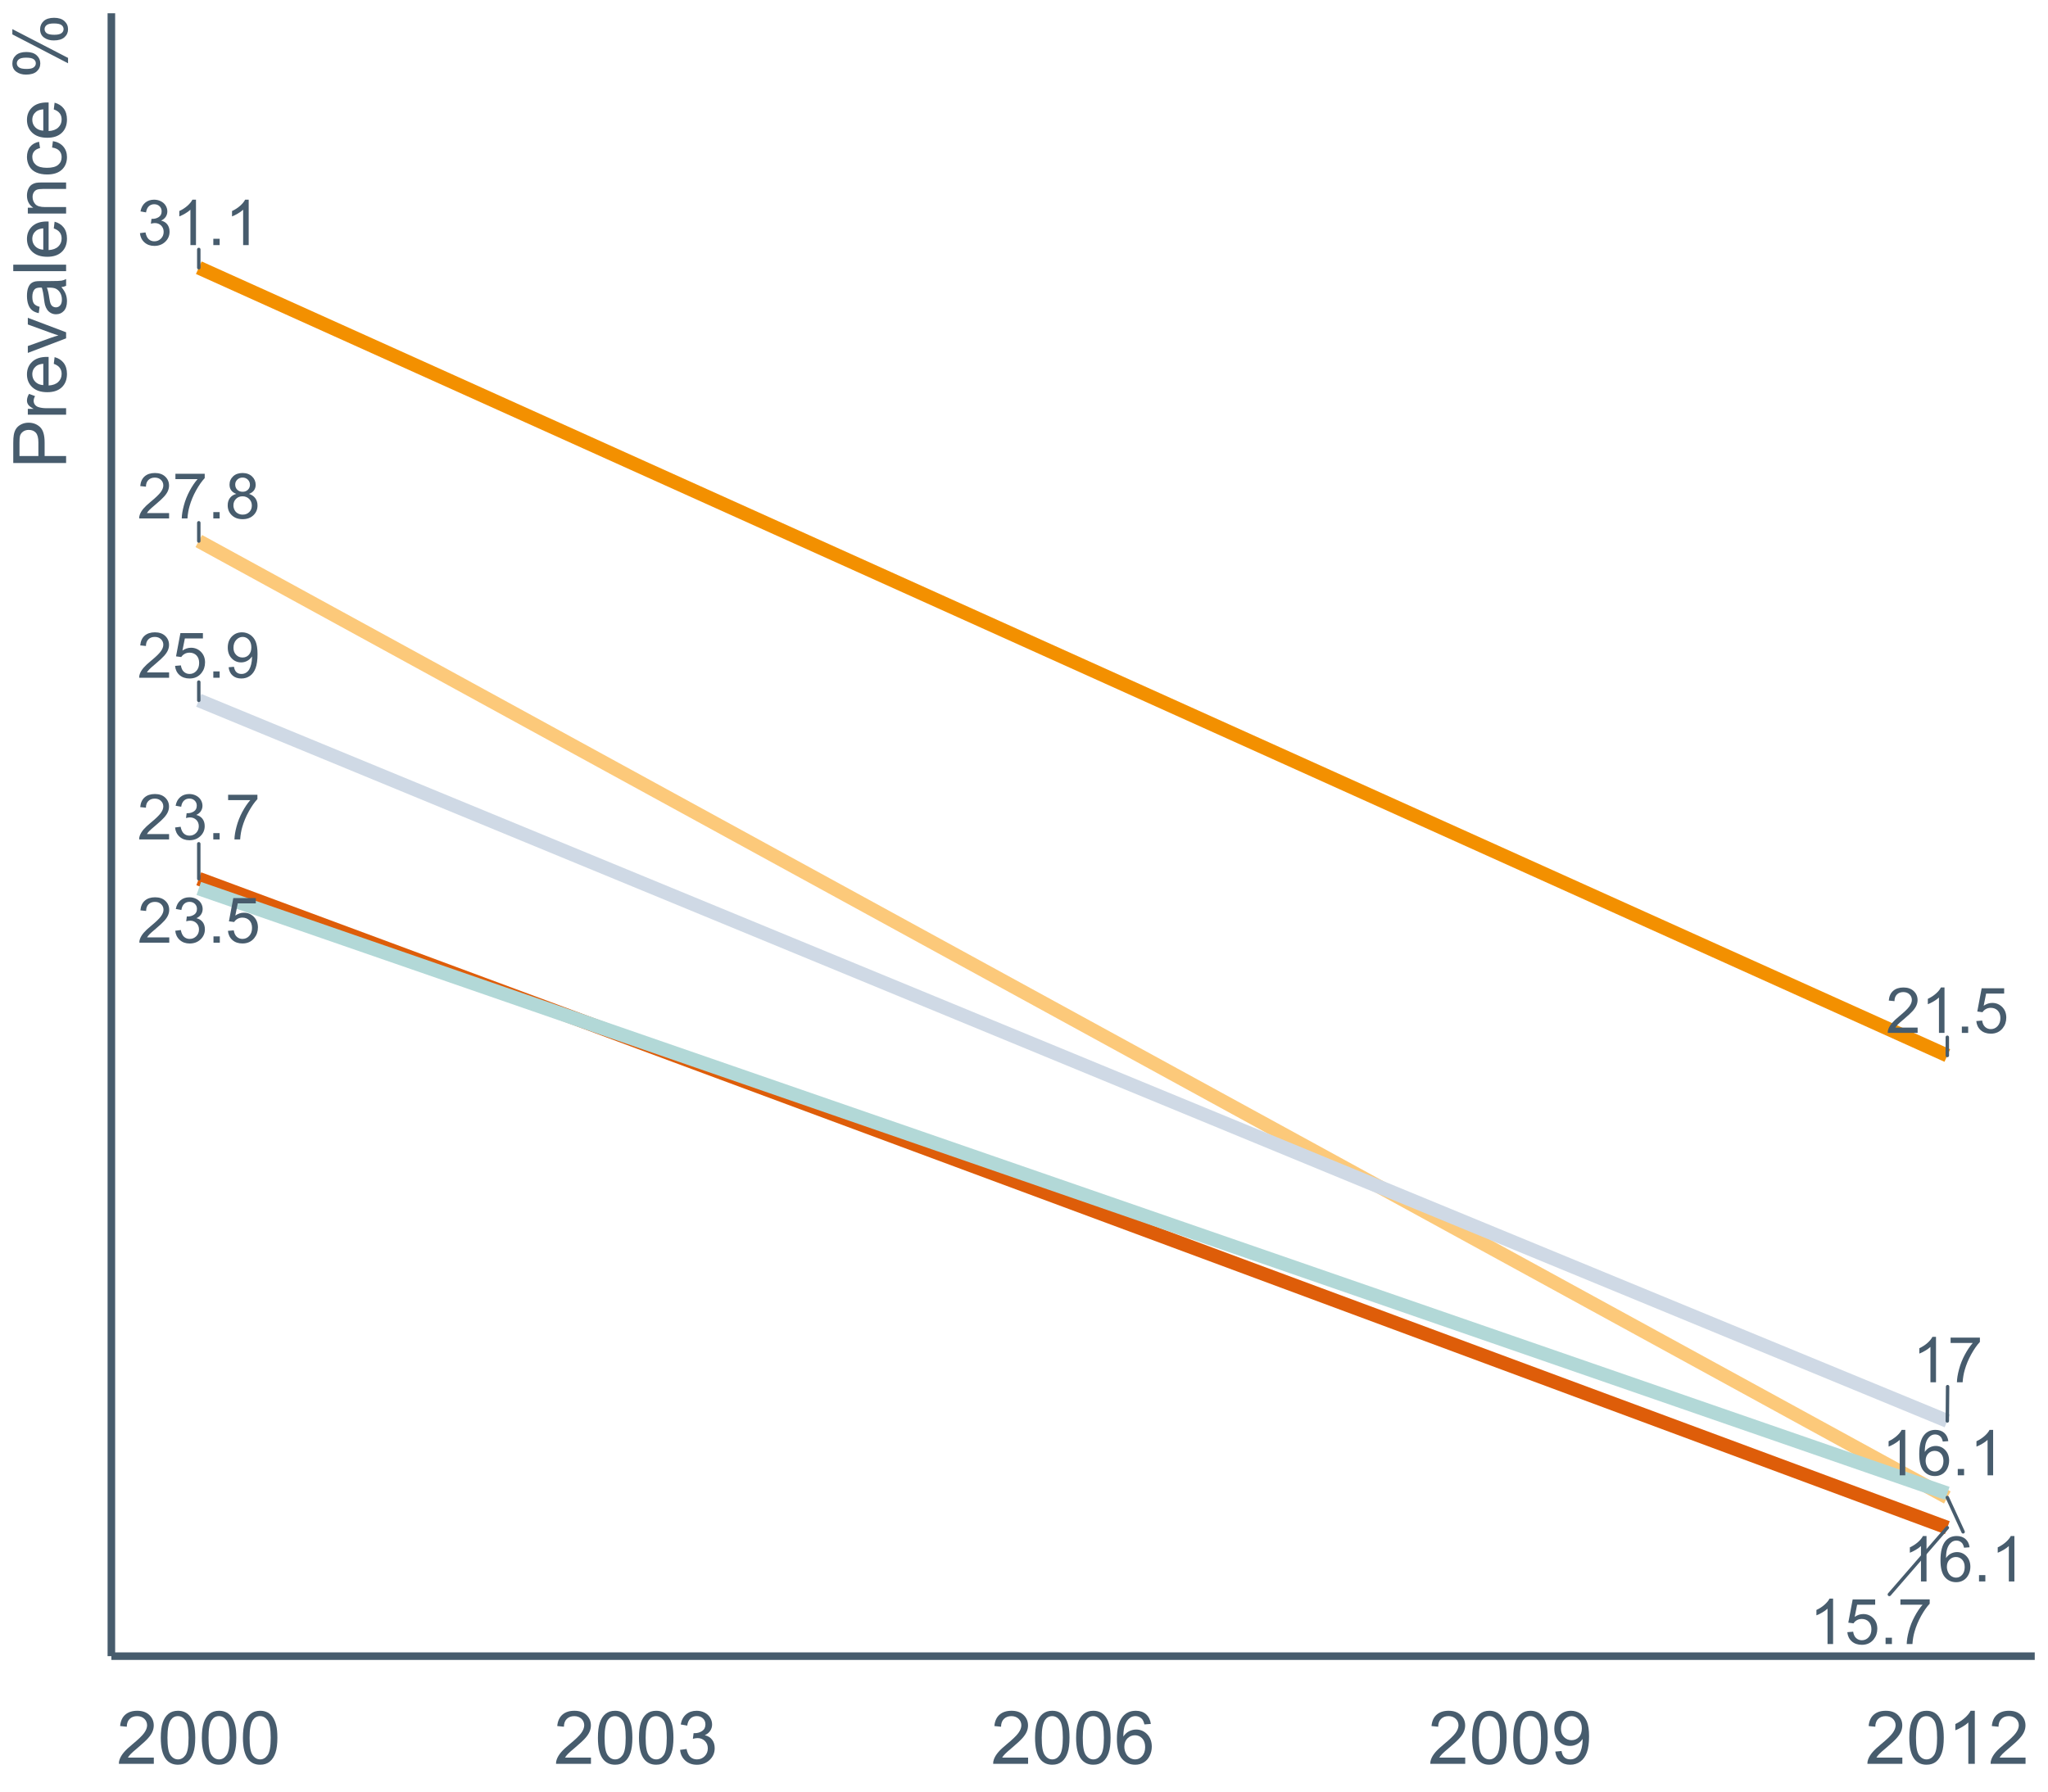 <?xml version="1.0" encoding="UTF-8"?>
<svg xmlns="http://www.w3.org/2000/svg" xmlns:xlink="http://www.w3.org/1999/xlink" width="822.857pt" height="720pt" viewBox="0 0 822.857 720" version="1.1">
<defs>
<g>
<symbol overflow="visible" id="glyph0-0">
<path style="stroke:none;" d="M 12.785 -2.145 L 12.785 0 L 0.77 0 C 0.746 -0.535 0.832 -1.051 1.027 -1.551 C 1.332 -2.367 1.824 -3.172 2.496 -3.969 C 3.168 -4.758 4.141 -5.676 5.418 -6.723 C 7.391 -8.34 8.727 -9.625 9.422 -10.57 C 10.117 -11.516 10.465 -12.41 10.465 -13.258 C 10.465 -14.137 10.148 -14.883 9.516 -15.492 C 8.883 -16.102 8.059 -16.406 7.043 -16.406 C 5.965 -16.406 5.102 -16.082 4.461 -15.438 C 3.812 -14.793 3.488 -13.902 3.484 -12.762 L 1.191 -12.996 C 1.344 -14.707 1.934 -16.008 2.961 -16.906 C 3.984 -17.801 5.363 -18.25 7.094 -18.254 C 8.836 -18.25 10.215 -17.766 11.234 -16.801 C 12.25 -15.832 12.762 -14.637 12.762 -13.207 C 12.762 -12.48 12.609 -11.766 12.312 -11.062 C 12.012 -10.359 11.52 -9.617 10.832 -8.84 C 10.141 -8.062 8.992 -6.996 7.391 -5.641 C 6.047 -4.516 5.188 -3.754 4.812 -3.355 C 4.43 -2.953 4.117 -2.551 3.867 -2.145 Z M 12.785 -2.145 "/>
</symbol>
<symbol overflow="visible" id="glyph0-1">
<path style="stroke:none;" d="M 1.055 -4.762 L 3.398 -4.961 C 3.57 -3.816 3.973 -2.957 4.605 -2.387 C 5.238 -1.809 6 -1.523 6.895 -1.523 C 7.969 -1.523 8.879 -1.926 9.621 -2.738 C 10.363 -3.547 10.734 -4.625 10.738 -5.965 C 10.734 -7.238 10.375 -8.242 9.664 -8.977 C 8.945 -9.711 8.012 -10.078 6.859 -10.082 C 6.137 -10.078 5.488 -9.914 4.91 -9.59 C 4.332 -9.262 3.875 -8.84 3.547 -8.32 L 1.449 -8.594 L 3.211 -17.93 L 12.25 -17.93 L 12.25 -15.797 L 4.996 -15.797 L 4.02 -10.914 C 5.109 -11.672 6.254 -12.051 7.453 -12.055 C 9.039 -12.051 10.375 -11.5 11.469 -10.402 C 12.555 -9.301 13.102 -7.891 13.105 -6.164 C 13.102 -4.516 12.621 -3.094 11.668 -1.898 C 10.5 -0.43 8.91 0.305 6.895 0.309 C 5.238 0.305 3.887 -0.156 2.844 -1.078 C 1.797 -2.004 1.203 -3.23 1.055 -4.762 Z M 1.055 -4.762 "/>
</symbol>
<symbol overflow="visible" id="glyph0-2">
<path style="stroke:none;" d="M 2.305 0 L 2.305 -2.543 L 4.848 -2.543 L 4.848 0 Z M 2.305 0 "/>
</symbol>
<symbol overflow="visible" id="glyph0-3">
<path style="stroke:none;" d="M 1.391 -4.203 L 3.535 -4.402 C 3.715 -3.391 4.062 -2.66 4.574 -2.207 C 5.086 -1.75 5.742 -1.523 6.547 -1.523 C 7.23 -1.523 7.832 -1.68 8.352 -1.996 C 8.863 -2.309 9.289 -2.727 9.621 -3.254 C 9.949 -3.777 10.227 -4.488 10.453 -5.383 C 10.676 -6.273 10.785 -7.184 10.789 -8.109 C 10.785 -8.207 10.781 -8.355 10.777 -8.555 C 10.324 -7.844 9.715 -7.266 8.945 -6.824 C 8.172 -6.383 7.336 -6.164 6.438 -6.164 C 4.93 -6.164 3.656 -6.707 2.617 -7.801 C 1.574 -8.887 1.055 -10.328 1.055 -12.117 C 1.055 -13.957 1.598 -15.438 2.684 -16.566 C 3.77 -17.688 5.129 -18.25 6.77 -18.254 C 7.949 -18.25 9.031 -17.934 10.012 -17.297 C 10.992 -16.66 11.738 -15.75 12.246 -14.574 C 12.754 -13.395 13.008 -11.691 13.008 -9.461 C 13.008 -7.137 12.754 -5.285 12.25 -3.91 C 11.746 -2.531 10.996 -1.484 10 -0.77 C 9.004 -0.051 7.836 0.305 6.496 0.309 C 5.07 0.305 3.91 -0.086 3.012 -0.875 C 2.109 -1.66 1.566 -2.77 1.391 -4.203 Z M 10.527 -12.227 C 10.523 -13.504 10.184 -14.52 9.504 -15.277 C 8.82 -16.027 8 -16.406 7.043 -16.406 C 6.051 -16.406 5.184 -16 4.449 -15.191 C 3.711 -14.379 3.344 -13.328 3.348 -12.039 C 3.344 -10.879 3.695 -9.938 4.395 -9.219 C 5.094 -8.492 5.953 -8.133 6.98 -8.133 C 8.012 -8.133 8.863 -8.492 9.527 -9.219 C 10.191 -9.938 10.523 -10.941 10.527 -12.227 Z M 10.527 -12.227 "/>
</symbol>
<symbol overflow="visible" id="glyph0-4">
<path style="stroke:none;" d="M 9.461 0 L 7.23 0 L 7.23 -14.223 C 6.691 -13.707 5.984 -13.195 5.113 -12.684 C 4.242 -12.172 3.461 -11.789 2.766 -11.531 L 2.766 -13.691 C 4.012 -14.273 5.102 -14.984 6.039 -15.82 C 6.973 -16.656 7.633 -17.465 8.023 -18.254 L 9.461 -18.254 Z M 9.461 0 "/>
</symbol>
<symbol overflow="visible" id="glyph0-5">
<path style="stroke:none;" d="M 1.203 -15.797 L 1.203 -17.945 L 12.973 -17.945 L 12.973 -16.207 C 11.812 -14.973 10.664 -13.336 9.527 -11.297 C 8.391 -9.254 7.512 -7.152 6.895 -4.996 C 6.445 -3.473 6.16 -1.809 6.039 0 L 3.746 0 C 3.766 -1.43 4.047 -3.156 4.586 -5.184 C 5.121 -7.207 5.891 -9.16 6.898 -11.043 C 7.898 -12.922 8.969 -14.508 10.105 -15.797 Z M 1.203 -15.797 "/>
</symbol>
<symbol overflow="visible" id="glyph0-6">
<path style="stroke:none;" d="M 1.066 -4.801 L 3.297 -5.098 C 3.551 -3.832 3.988 -2.918 4.605 -2.359 C 5.223 -1.801 5.973 -1.523 6.859 -1.523 C 7.906 -1.523 8.793 -1.887 9.516 -2.613 C 10.238 -3.34 10.598 -4.242 10.602 -5.32 C 10.598 -6.344 10.266 -7.188 9.598 -7.855 C 8.926 -8.52 8.074 -8.852 7.043 -8.855 C 6.621 -8.852 6.094 -8.77 5.469 -8.605 L 5.715 -10.566 C 5.863 -10.543 5.984 -10.535 6.078 -10.539 C 7.023 -10.535 7.879 -10.781 8.645 -11.281 C 9.402 -11.773 9.785 -12.539 9.785 -13.578 C 9.785 -14.391 9.508 -15.07 8.953 -15.609 C 8.398 -16.148 7.684 -16.418 6.809 -16.418 C 5.938 -16.418 5.211 -16.145 4.637 -15.598 C 4.055 -15.051 3.684 -14.23 3.523 -13.145 L 1.289 -13.543 C 1.562 -15.035 2.18 -16.195 3.148 -17.02 C 4.113 -17.84 5.316 -18.25 6.758 -18.254 C 7.746 -18.25 8.66 -18.039 9.496 -17.613 C 10.328 -17.188 10.969 -16.605 11.414 -15.871 C 11.855 -15.133 12.074 -14.352 12.078 -13.527 C 12.074 -12.742 11.863 -12.027 11.445 -11.383 C 11.02 -10.738 10.398 -10.227 9.574 -9.848 C 10.645 -9.594 11.477 -9.078 12.078 -8.301 C 12.672 -7.516 12.973 -6.539 12.973 -5.371 C 12.973 -3.781 12.391 -2.434 11.234 -1.332 C 10.074 -0.227 8.613 0.32 6.844 0.324 C 5.25 0.32 3.926 -0.152 2.871 -1.102 C 1.816 -2.055 1.215 -3.285 1.066 -4.801 Z M 1.066 -4.801 "/>
</symbol>
<symbol overflow="visible" id="glyph0-7">
<path style="stroke:none;" d="M 4.488 -9.859 C 3.562 -10.195 2.875 -10.68 2.43 -11.309 C 1.98 -11.934 1.758 -12.684 1.762 -13.566 C 1.758 -14.887 2.234 -16 3.188 -16.902 C 4.137 -17.801 5.398 -18.25 6.98 -18.254 C 8.566 -18.25 9.844 -17.789 10.812 -16.871 C 11.777 -15.945 12.262 -14.824 12.266 -13.504 C 12.262 -12.656 12.043 -11.922 11.602 -11.301 C 11.156 -10.676 10.484 -10.195 9.586 -9.859 C 10.699 -9.492 11.547 -8.906 12.133 -8.098 C 12.715 -7.285 13.008 -6.316 13.008 -5.195 C 13.008 -3.637 12.457 -2.332 11.359 -1.277 C 10.258 -0.223 8.812 0.305 7.02 0.309 C 5.223 0.305 3.773 -0.223 2.676 -1.281 C 1.574 -2.34 1.023 -3.664 1.027 -5.258 C 1.023 -6.438 1.324 -7.43 1.926 -8.227 C 2.523 -9.023 3.379 -9.566 4.488 -9.859 Z M 4.043 -13.641 C 4.043 -12.781 4.316 -12.078 4.871 -11.531 C 5.422 -10.984 6.145 -10.711 7.031 -10.715 C 7.891 -10.711 8.594 -10.98 9.145 -11.527 C 9.691 -12.066 9.965 -12.73 9.969 -13.516 C 9.965 -14.332 9.684 -15.02 9.117 -15.582 C 8.551 -16.137 7.848 -16.418 7.008 -16.418 C 6.156 -16.418 5.449 -16.145 4.887 -15.598 C 4.324 -15.051 4.043 -14.398 4.043 -13.641 Z M 3.324 -5.246 C 3.32 -4.605 3.473 -3.988 3.777 -3.395 C 4.078 -2.797 4.527 -2.336 5.121 -2.012 C 5.715 -1.684 6.355 -1.523 7.043 -1.523 C 8.109 -1.523 8.988 -1.863 9.684 -2.551 C 10.375 -3.234 10.723 -4.109 10.727 -5.172 C 10.723 -6.242 10.363 -7.129 9.652 -7.836 C 8.934 -8.535 8.039 -8.887 6.969 -8.891 C 5.914 -8.887 5.047 -8.539 4.359 -7.848 C 3.668 -7.152 3.32 -6.285 3.324 -5.246 Z M 3.324 -5.246 "/>
</symbol>
<symbol overflow="visible" id="glyph0-8">
<path style="stroke:none;" d="M 12.637 -13.727 L 10.418 -13.555 C 10.215 -14.426 9.934 -15.062 9.574 -15.465 C 8.969 -16.098 8.223 -16.418 7.34 -16.418 C 6.625 -16.418 6 -16.219 5.469 -15.824 C 4.762 -15.309 4.207 -14.559 3.805 -13.578 C 3.398 -12.59 3.191 -11.191 3.176 -9.375 C 3.711 -10.191 4.367 -10.797 5.145 -11.195 C 5.922 -11.59 6.734 -11.789 7.59 -11.793 C 9.074 -11.789 10.34 -11.242 11.387 -10.148 C 12.43 -9.055 12.953 -7.637 12.957 -5.902 C 12.953 -4.758 12.707 -3.699 12.219 -2.723 C 11.727 -1.742 11.051 -0.992 10.191 -0.473 C 9.328 0.047 8.355 0.305 7.266 0.309 C 5.406 0.305 3.887 -0.375 2.715 -1.742 C 1.535 -3.105 0.949 -5.363 0.953 -8.508 C 0.949 -12.02 1.598 -14.574 2.902 -16.172 C 4.031 -17.559 5.559 -18.25 7.477 -18.254 C 8.906 -18.25 10.078 -17.852 10.992 -17.051 C 11.906 -16.246 12.453 -15.137 12.637 -13.727 Z M 3.523 -5.891 C 3.52 -5.117 3.684 -4.383 4.012 -3.684 C 4.336 -2.977 4.793 -2.441 5.379 -2.074 C 5.965 -1.707 6.582 -1.523 7.23 -1.523 C 8.172 -1.523 8.98 -1.902 9.66 -2.664 C 10.336 -3.426 10.676 -4.461 10.676 -5.766 C 10.676 -7.023 10.34 -8.012 9.672 -8.734 C 9 -9.457 8.156 -9.82 7.145 -9.82 C 6.129 -9.82 5.273 -9.457 4.574 -8.734 C 3.871 -8.012 3.52 -7.062 3.523 -5.891 Z M 3.523 -5.891 "/>
</symbol>
<symbol overflow="visible" id="glyph1-0">
<path style="stroke:none;" d="M 14.934 -2.508 L 14.934 0 L 0.898 0 C 0.875 -0.625 0.977 -1.227 1.203 -1.812 C 1.555 -2.766 2.129 -3.707 2.918 -4.637 C 3.703 -5.559 4.84 -6.633 6.332 -7.852 C 8.637 -9.742 10.195 -11.238 11.008 -12.348 C 11.816 -13.449 12.223 -14.496 12.227 -15.484 C 12.223 -16.516 11.852 -17.387 11.117 -18.098 C 10.375 -18.805 9.414 -19.16 8.227 -19.164 C 6.969 -19.16 5.965 -18.785 5.215 -18.035 C 4.461 -17.281 4.078 -16.238 4.07 -14.906 L 1.391 -15.18 C 1.57 -17.176 2.262 -18.699 3.461 -19.75 C 4.656 -20.797 6.266 -21.32 8.285 -21.324 C 10.324 -21.32 11.938 -20.758 13.125 -19.629 C 14.312 -18.496 14.906 -17.094 14.906 -15.426 C 14.906 -14.574 14.73 -13.738 14.383 -12.922 C 14.035 -12.098 13.457 -11.234 12.652 -10.328 C 11.844 -9.418 10.504 -8.172 8.633 -6.59 C 7.062 -5.273 6.059 -4.383 5.617 -3.918 C 5.172 -3.445 4.805 -2.977 4.52 -2.508 Z M 14.934 -2.508 "/>
</symbol>
<symbol overflow="visible" id="glyph1-1">
<path style="stroke:none;" d="M 1.23 -10.473 C 1.23 -12.98 1.488 -15.004 2.004 -16.535 C 2.52 -18.066 3.285 -19.246 4.309 -20.078 C 5.324 -20.906 6.609 -21.32 8.156 -21.324 C 9.293 -21.32 10.289 -21.09 11.152 -20.633 C 12.008 -20.172 12.719 -19.512 13.281 -18.648 C 13.84 -17.785 14.281 -16.734 14.602 -15.492 C 14.918 -14.25 15.074 -12.574 15.078 -10.473 C 15.074 -7.977 14.82 -5.965 14.309 -4.438 C 13.797 -2.906 13.031 -1.727 12.016 -0.891 C 10.996 -0.055 9.711 0.363 8.156 0.363 C 6.109 0.363 4.5 -0.371 3.332 -1.84 C 1.93 -3.605 1.23 -6.48 1.23 -10.473 Z M 3.91 -10.473 C 3.906 -6.98 4.316 -4.66 5.133 -3.512 C 5.949 -2.355 6.957 -1.781 8.156 -1.781 C 9.352 -1.781 10.355 -2.359 11.176 -3.52 C 11.988 -4.676 12.398 -6.992 12.398 -10.473 C 12.398 -13.965 11.988 -16.289 11.176 -17.441 C 10.355 -18.586 9.34 -19.16 8.125 -19.164 C 6.926 -19.16 5.969 -18.652 5.258 -17.645 C 4.355 -16.348 3.906 -13.957 3.91 -10.473 Z M 3.91 -10.473 "/>
</symbol>
<symbol overflow="visible" id="glyph1-2">
<path style="stroke:none;" d="M 1.246 -5.605 L 3.852 -5.953 C 4.148 -4.477 4.66 -3.41 5.379 -2.758 C 6.098 -2.105 6.973 -1.781 8.012 -1.781 C 9.234 -1.781 10.27 -2.203 11.117 -3.055 C 11.961 -3.902 12.387 -4.957 12.387 -6.215 C 12.387 -7.41 11.992 -8.398 11.211 -9.176 C 10.426 -9.953 9.434 -10.34 8.227 -10.344 C 7.734 -10.34 7.121 -10.246 6.387 -10.055 L 6.68 -12.344 C 6.852 -12.32 6.988 -12.309 7.098 -12.312 C 8.207 -12.309 9.207 -12.598 10.098 -13.18 C 10.98 -13.758 11.426 -14.652 11.43 -15.863 C 11.426 -16.816 11.102 -17.609 10.457 -18.238 C 9.809 -18.863 8.973 -19.176 7.953 -19.18 C 6.934 -19.176 6.09 -18.859 5.414 -18.223 C 4.738 -17.582 4.305 -16.625 4.113 -15.355 L 1.508 -15.82 C 1.82 -17.566 2.547 -18.918 3.68 -19.883 C 4.809 -20.84 6.211 -21.32 7.895 -21.324 C 9.051 -21.32 10.117 -21.074 11.094 -20.578 C 12.066 -20.078 12.812 -19.398 13.332 -18.543 C 13.848 -17.68 14.109 -16.766 14.109 -15.805 C 14.109 -14.883 13.863 -14.047 13.371 -13.297 C 12.879 -12.539 12.148 -11.941 11.184 -11.5 C 12.438 -11.207 13.414 -10.605 14.109 -9.695 C 14.805 -8.781 15.152 -7.641 15.152 -6.273 C 15.152 -4.418 14.477 -2.848 13.125 -1.559 C 11.773 -0.27 10.062 0.375 7.996 0.375 C 6.129 0.375 4.582 -0.18 3.352 -1.289 C 2.121 -2.398 1.418 -3.836 1.246 -5.605 Z M 1.246 -5.605 "/>
</symbol>
<symbol overflow="visible" id="glyph1-3">
<path style="stroke:none;" d="M 14.762 -16.035 L 12.168 -15.832 C 11.934 -16.855 11.605 -17.598 11.184 -18.062 C 10.477 -18.805 9.605 -19.176 8.574 -19.18 C 7.738 -19.176 7.012 -18.945 6.387 -18.484 C 5.566 -17.883 4.918 -17.008 4.445 -15.859 C 3.973 -14.707 3.727 -13.07 3.707 -10.953 C 4.332 -11.906 5.102 -12.617 6.012 -13.082 C 6.918 -13.543 7.867 -13.773 8.867 -13.777 C 10.602 -13.773 12.082 -13.133 13.305 -11.855 C 14.523 -10.574 15.133 -8.922 15.137 -6.895 C 15.133 -5.559 14.848 -4.32 14.273 -3.18 C 13.699 -2.035 12.91 -1.16 11.906 -0.551 C 10.902 0.059 9.762 0.363 8.488 0.363 C 6.312 0.363 4.539 -0.434 3.172 -2.035 C 1.797 -3.629 1.113 -6.266 1.117 -9.938 C 1.113 -14.039 1.871 -17.023 3.391 -18.891 C 4.711 -20.512 6.492 -21.32 8.734 -21.324 C 10.402 -21.32 11.77 -20.852 12.84 -19.918 C 13.902 -18.977 14.543 -17.684 14.762 -16.035 Z M 4.113 -6.879 C 4.113 -5.98 4.301 -5.121 4.684 -4.301 C 5.062 -3.48 5.598 -2.855 6.285 -2.426 C 6.969 -1.996 7.688 -1.781 8.445 -1.781 C 9.543 -1.781 10.492 -2.223 11.285 -3.113 C 12.074 -3.996 12.469 -5.203 12.473 -6.734 C 12.469 -8.199 12.078 -9.355 11.297 -10.203 C 10.516 -11.047 9.531 -11.473 8.344 -11.473 C 7.164 -11.473 6.164 -11.047 5.344 -10.203 C 4.523 -9.355 4.113 -8.25 4.113 -6.879 Z M 4.113 -6.879 "/>
</symbol>
<symbol overflow="visible" id="glyph1-4">
<path style="stroke:none;" d="M 1.621 -4.91 L 4.129 -5.141 C 4.336 -3.961 4.742 -3.109 5.344 -2.578 C 5.941 -2.047 6.707 -1.781 7.648 -1.781 C 8.445 -1.781 9.148 -1.965 9.754 -2.332 C 10.355 -2.699 10.852 -3.188 11.238 -3.801 C 11.625 -4.414 11.949 -5.242 12.211 -6.285 C 12.469 -7.328 12.598 -8.391 12.602 -9.473 C 12.598 -9.586 12.594 -9.762 12.59 -9.996 C 12.062 -9.164 11.348 -8.488 10.449 -7.973 C 9.543 -7.453 8.566 -7.195 7.52 -7.199 C 5.758 -7.195 4.27 -7.832 3.055 -9.109 C 1.836 -10.383 1.23 -12.062 1.23 -14.152 C 1.23 -16.301 1.863 -18.035 3.133 -19.352 C 4.402 -20.664 5.996 -21.32 7.91 -21.324 C 9.289 -21.32 10.551 -20.949 11.695 -20.207 C 12.84 -19.461 13.707 -18.402 14.305 -17.027 C 14.895 -15.652 15.191 -13.66 15.195 -11.051 C 15.191 -8.336 14.898 -6.176 14.312 -4.57 C 13.723 -2.961 12.848 -1.734 11.684 -0.898 C 10.52 -0.055 9.152 0.363 7.59 0.363 C 5.926 0.363 4.57 -0.098 3.52 -1.02 C 2.465 -1.941 1.832 -3.238 1.621 -4.91 Z M 12.297 -14.281 C 12.293 -15.773 11.895 -16.961 11.102 -17.844 C 10.301 -18.719 9.344 -19.16 8.227 -19.164 C 7.066 -19.16 6.055 -18.688 5.199 -17.742 C 4.336 -16.797 3.906 -15.57 3.91 -14.066 C 3.906 -12.711 4.316 -11.613 5.133 -10.77 C 5.949 -9.926 6.957 -9.504 8.156 -9.504 C 9.359 -9.504 10.348 -9.926 11.129 -10.77 C 11.902 -11.613 12.293 -12.781 12.297 -14.281 Z M 12.297 -14.281 "/>
</symbol>
<symbol overflow="visible" id="glyph1-5">
<path style="stroke:none;" d="M 11.051 0 L 8.445 0 L 8.445 -16.613 C 7.812 -16.012 6.988 -15.414 5.973 -14.82 C 4.949 -14.219 4.035 -13.77 3.23 -13.473 L 3.23 -15.992 C 4.684 -16.672 5.961 -17.504 7.055 -18.48 C 8.145 -19.457 8.914 -20.402 9.371 -21.324 L 11.051 -21.324 Z M 11.051 0 "/>
</symbol>
<symbol overflow="visible" id="glyph2-0">
<path style="stroke:none;" d="M 0 -2.289 L -21.234 -2.289 L -21.234 -10.301 C -21.234 -11.707 -21.164 -12.781 -21.031 -13.531 C -20.855 -14.57 -20.527 -15.445 -20.039 -16.152 C -19.551 -16.855 -18.867 -17.422 -17.988 -17.855 C -17.109 -18.281 -16.145 -18.496 -15.094 -18.5 C -13.289 -18.496 -11.758 -17.922 -10.508 -16.773 C -9.254 -15.621 -8.629 -13.547 -8.633 -10.547 L -8.633 -5.098 L 0 -5.098 Z M -11.141 -5.098 L -11.141 -10.59 C -11.137 -12.402 -11.477 -13.691 -12.152 -14.457 C -12.828 -15.215 -13.777 -15.598 -15.008 -15.602 C -15.891 -15.598 -16.652 -15.371 -17.289 -14.926 C -17.918 -14.473 -18.336 -13.883 -18.543 -13.152 C -18.664 -12.676 -18.727 -11.801 -18.73 -10.531 L -18.73 -5.098 Z M -11.141 -5.098 "/>
</symbol>
<symbol overflow="visible" id="glyph2-1">
<path style="stroke:none;" d="M 0 -1.926 L -15.383 -1.926 L -15.383 -4.273 L -13.051 -4.273 C -14.137 -4.867 -14.855 -5.422 -15.207 -5.93 C -15.551 -6.438 -15.727 -6.996 -15.73 -7.605 C -15.727 -8.48 -15.445 -9.371 -14.891 -10.285 L -12.473 -9.387 C -12.848 -8.746 -13.035 -8.109 -13.039 -7.477 C -13.035 -6.906 -12.863 -6.391 -12.523 -5.938 C -12.176 -5.48 -11.703 -5.16 -11.098 -4.969 C -10.168 -4.68 -9.152 -4.535 -8.055 -4.535 L 0 -4.535 Z M 0 -1.926 "/>
</symbol>
<symbol overflow="visible" id="glyph2-2">
<path style="stroke:none;" d="M -4.953 -12.488 L -4.621 -15.18 C -3.043 -14.754 -1.82 -13.969 -0.953 -12.82 C -0.086 -11.672 0.344 -10.203 0.348 -8.418 C 0.344 -6.164 -0.344 -4.379 -1.73 -3.062 C -3.113 -1.742 -5.059 -1.082 -7.562 -1.086 C -10.148 -1.082 -12.156 -1.75 -13.586 -3.086 C -15.012 -4.418 -15.727 -6.145 -15.73 -8.27 C -15.727 -10.324 -15.027 -12.008 -13.629 -13.312 C -12.23 -14.617 -10.262 -15.27 -7.723 -15.27 C -7.566 -15.27 -7.332 -15.262 -7.027 -15.254 L -7.027 -3.781 C -5.332 -3.875 -4.039 -4.355 -3.145 -5.215 C -2.242 -6.074 -1.793 -7.145 -1.797 -8.43 C -1.793 -9.383 -2.043 -10.199 -2.547 -10.879 C -3.047 -11.555 -3.848 -12.09 -4.953 -12.488 Z M -9.168 -3.926 L -9.168 -12.516 C -10.461 -12.398 -11.434 -12.07 -12.082 -11.531 C -13.082 -10.699 -13.582 -9.621 -13.586 -8.301 C -13.582 -7.102 -13.18 -6.094 -12.383 -5.277 C -11.578 -4.461 -10.508 -4.012 -9.168 -3.926 Z M -9.168 -3.926 "/>
</symbol>
<symbol overflow="visible" id="glyph2-3">
<path style="stroke:none;" d="M 0 -6.23 L -15.383 -0.375 L -15.383 -3.129 L -6.172 -6.43 C -5.172 -6.785 -4.141 -7.117 -3.07 -7.418 C -3.883 -7.648 -4.855 -7.969 -5.996 -8.387 L -15.383 -11.805 L -15.383 -14.484 L 0 -8.664 Z M 0 -6.23 "/>
</symbol>
<symbol overflow="visible" id="glyph2-4">
<path style="stroke:none;" d="M -1.898 -11.992 C -1.078 -11.027 -0.496 -10.098 -0.16 -9.207 C 0.18 -8.309 0.344 -7.352 0.348 -6.332 C 0.344 -4.641 -0.066 -3.34 -0.891 -2.434 C -1.715 -1.52 -2.77 -1.066 -4.055 -1.07 C -4.809 -1.066 -5.496 -1.238 -6.121 -1.586 C -6.742 -1.926 -7.242 -2.375 -7.617 -2.934 C -7.992 -3.484 -8.277 -4.109 -8.473 -4.809 C -8.605 -5.32 -8.734 -6.094 -8.867 -7.129 C -9.113 -9.23 -9.414 -10.781 -9.762 -11.777 C -10.121 -11.785 -10.348 -11.789 -10.445 -11.793 C -11.504 -11.789 -12.25 -11.543 -12.688 -11.051 C -13.273 -10.387 -13.57 -9.395 -13.574 -8.082 C -13.57 -6.852 -13.355 -5.949 -12.93 -5.367 C -12.496 -4.781 -11.734 -4.348 -10.648 -4.07 L -10.996 -1.52 C -12.086 -1.746 -12.965 -2.129 -13.637 -2.664 C -14.305 -3.191 -14.824 -3.961 -15.188 -4.969 C -15.547 -5.973 -15.727 -7.137 -15.73 -8.461 C -15.727 -9.773 -15.57 -10.84 -15.266 -11.66 C -14.953 -12.48 -14.566 -13.082 -14.102 -13.469 C -13.629 -13.855 -13.039 -14.125 -12.328 -14.281 C -11.883 -14.367 -11.078 -14.414 -9.922 -14.414 L -6.445 -14.414 C -4.02 -14.414 -2.484 -14.469 -1.844 -14.578 C -1.199 -14.688 -0.586 -14.906 0 -15.238 L 0 -12.516 C -0.539 -12.242 -1.172 -12.066 -1.898 -11.992 Z M -7.723 -11.777 C -7.332 -10.828 -7 -9.406 -6.734 -7.52 C -6.578 -6.441 -6.406 -5.684 -6.215 -5.242 C -6.02 -4.797 -5.738 -4.453 -5.367 -4.215 C -4.992 -3.969 -4.578 -3.848 -4.129 -3.852 C -3.43 -3.848 -2.852 -4.113 -2.391 -4.641 C -1.926 -5.168 -1.691 -5.938 -1.695 -6.953 C -1.691 -7.957 -1.91 -8.852 -2.352 -9.633 C -2.789 -10.414 -3.391 -10.988 -4.156 -11.355 C -4.742 -11.637 -5.613 -11.777 -6.766 -11.777 Z M -7.723 -11.777 "/>
</symbol>
<symbol overflow="visible" id="glyph2-5">
<path style="stroke:none;" d="M 0 -1.898 L -21.234 -1.898 L -21.234 -4.504 L 0 -4.504 Z M 0 -1.898 "/>
</symbol>
<symbol overflow="visible" id="glyph2-6">
<path style="stroke:none;" d="M 0 -1.957 L -15.383 -1.957 L -15.383 -4.301 L -13.195 -4.301 C -14.883 -5.43 -15.727 -7.062 -15.73 -9.199 C -15.727 -10.125 -15.559 -10.977 -15.23 -11.754 C -14.895 -12.531 -14.457 -13.113 -13.918 -13.5 C -13.375 -13.883 -12.734 -14.152 -11.992 -14.312 C -11.508 -14.406 -10.664 -14.453 -9.461 -14.457 L 0 -14.457 L 0 -11.848 L -9.359 -11.848 C -10.418 -11.848 -11.215 -11.746 -11.742 -11.543 C -12.266 -11.34 -12.684 -10.98 -13 -10.465 C -13.312 -9.949 -13.469 -9.344 -13.473 -8.648 C -13.469 -7.535 -13.117 -6.574 -12.414 -5.77 C -11.707 -4.961 -10.371 -4.559 -8.402 -4.562 L 0 -4.562 Z M 0 -1.957 "/>
</symbol>
<symbol overflow="visible" id="glyph2-7">
<path style="stroke:none;" d="M -5.637 -11.992 L -5.301 -14.559 C -3.531 -14.273 -2.148 -13.555 -1.152 -12.406 C -0.152 -11.25 0.344 -9.836 0.348 -8.156 C 0.344 -6.047 -0.34 -4.352 -1.715 -3.078 C -3.09 -1.797 -5.062 -1.16 -7.633 -1.16 C -9.293 -1.16 -10.746 -1.434 -11.992 -1.984 C -13.238 -2.531 -14.172 -3.367 -14.797 -4.496 C -15.414 -5.617 -15.727 -6.844 -15.73 -8.172 C -15.727 -9.84 -15.305 -11.207 -14.461 -12.27 C -13.617 -13.332 -12.418 -14.012 -10.863 -14.312 L -10.473 -11.777 C -11.504 -11.535 -12.281 -11.105 -12.805 -10.492 C -13.32 -9.879 -13.582 -9.137 -13.586 -8.27 C -13.582 -6.953 -13.109 -5.887 -12.172 -5.07 C -11.227 -4.246 -9.738 -3.836 -7.707 -3.84 C -5.637 -3.836 -4.137 -4.234 -3.199 -5.027 C -2.262 -5.816 -1.793 -6.848 -1.797 -8.125 C -1.793 -9.145 -2.105 -10 -2.738 -10.688 C -3.363 -11.375 -4.332 -11.809 -5.637 -11.992 Z M -5.637 -11.992 "/>
</symbol>
<symbol overflow="visible" id="glyph2-8">
<path style="stroke:none;" d=""/>
</symbol>
<symbol overflow="visible" id="glyph2-9">
<path style="stroke:none;" d="M -16.137 -1.723 C -17.652 -1.723 -18.941 -2.102 -20.004 -2.867 C -21.066 -3.625 -21.598 -4.73 -21.598 -6.184 C -21.598 -7.512 -21.121 -8.617 -20.172 -9.492 C -19.219 -10.367 -17.82 -10.805 -15.977 -10.805 C -14.18 -10.805 -12.797 -10.363 -11.828 -9.48 C -10.855 -8.598 -10.371 -7.508 -10.371 -6.215 C -10.371 -4.93 -10.848 -3.859 -11.805 -3.004 C -12.758 -2.148 -14.203 -1.723 -16.137 -1.723 Z M -19.801 -6.258 C -19.797 -5.609 -19.52 -5.07 -18.961 -4.645 C -18.398 -4.211 -17.367 -3.996 -15.875 -4 C -14.508 -3.996 -13.551 -4.211 -13 -4.648 C -12.441 -5.078 -12.164 -5.617 -12.168 -6.258 C -12.164 -6.914 -12.445 -7.457 -13.008 -7.887 C -13.566 -8.316 -14.59 -8.531 -16.078 -8.531 C -17.449 -8.531 -18.41 -8.312 -18.969 -7.879 C -19.52 -7.441 -19.797 -6.902 -19.801 -6.258 Z M 0.781 -6.273 L -21.598 -17.891 L -21.598 -20.004 L 0.781 -8.43 Z M -4.984 -15.457 C -6.508 -15.457 -7.801 -15.836 -8.859 -16.602 C -9.914 -17.359 -10.441 -18.473 -10.445 -19.934 C -10.441 -21.262 -9.965 -22.363 -9.016 -23.242 C -8.062 -24.113 -6.664 -24.551 -4.824 -24.555 C -3.023 -24.551 -1.641 -24.109 -0.672 -23.227 C 0.297 -22.344 0.777 -21.25 0.781 -19.945 C 0.777 -18.66 0.301 -17.59 -0.66 -16.738 C -1.617 -15.883 -3.059 -15.457 -4.984 -15.457 Z M -8.648 -20.004 C -8.648 -19.348 -8.367 -18.805 -7.809 -18.375 C -7.246 -17.945 -6.219 -17.73 -4.723 -17.73 C -3.371 -17.73 -2.414 -17.945 -1.855 -18.383 C -1.293 -18.812 -1.012 -19.352 -1.016 -19.992 C -1.012 -20.656 -1.293 -21.203 -1.855 -21.633 C -2.414 -22.062 -3.438 -22.277 -4.926 -22.277 C -6.293 -22.277 -7.254 -22.059 -7.812 -21.625 C -8.367 -21.191 -8.648 -20.652 -8.648 -20.004 Z M -8.648 -20.004 "/>
</symbol>
</g>
<clipPath id="clip1">
  <path d="M 44.746 5.328 L 818.531 5.328 L 818.531 666.57 L 44.746 666.57 Z M 44.746 5.328 "/>
</clipPath>
</defs>
<g id="surface39372">
<g clip-path="url(#clip1)" clip-rule="nonzero">
<path style="fill:none;stroke-width:5.532;stroke-linecap:butt;stroke-linejoin:round;stroke:rgb(87.059%,36.471%,3.529%);stroke-opacity:1;stroke-miterlimit:10;" d="M 79.871 353.156 L 782.402 613.941 "/>
<path style="fill:none;stroke-width:5.532;stroke-linecap:butt;stroke-linejoin:round;stroke:rgb(95.294%,56.471%,0%);stroke-opacity:1;stroke-miterlimit:10;" d="M 79.871 107.59 L 782.402 424.188 "/>
<path style="fill:none;stroke-width:5.532;stroke-linecap:butt;stroke-linejoin:round;stroke:rgb(98.824%,78.824%,47.843%);stroke-opacity:1;stroke-miterlimit:10;" d="M 79.871 217.434 L 782.402 601.801 "/>
<path style="fill:none;stroke-width:5.532;stroke-linecap:butt;stroke-linejoin:round;stroke:rgb(69.804%,84.706%,84.314%);stroke-opacity:1;stroke-miterlimit:10;" d="M 79.871 357.047 L 782.402 600.145 "/>
<path style="fill:none;stroke-width:5.532;stroke-linecap:butt;stroke-linejoin:round;stroke:rgb(81.176%,85.098%,89.804%);stroke-opacity:1;stroke-miterlimit:10;" d="M 79.871 281.457 L 782.402 571.047 "/>
<path style="fill:none;stroke-width:1.383;stroke-linecap:round;stroke-linejoin:round;stroke:rgb(27.843%,36.078%,42.745%);stroke-opacity:1;stroke-miterlimit:10;" d="M 79.871 274.117 L 79.871 281.457 "/>
<g style="fill:rgb(27.843%,36.078%,42.745%);fill-opacity:1;">
  <use xlink:href="#glyph0-0" x="55.156" y="272.367"/>
  <use xlink:href="#glyph0-1" x="69.28" y="272.367"/>
  <use xlink:href="#glyph0-2" x="83.405" y="272.367"/>
  <use xlink:href="#glyph0-3" x="90.46" y="272.367"/>
</g>
<path style="fill:none;stroke-width:1.383;stroke-linecap:round;stroke-linejoin:round;stroke:rgb(27.843%,36.078%,42.745%);stroke-opacity:1;stroke-miterlimit:10;" d="M 782.52 557.258 L 782.402 571.047 "/>
<g style="fill:rgb(27.843%,36.078%,42.745%);fill-opacity:1;">
  <use xlink:href="#glyph0-4" x="768.395" y="555.508"/>
  <use xlink:href="#glyph0-5" x="782.519" y="555.508"/>
</g>
<path style="fill:none;stroke-width:1.383;stroke-linecap:round;stroke-linejoin:round;stroke:rgb(27.843%,36.078%,42.745%);stroke-opacity:1;stroke-miterlimit:10;" d="M 79.871 100.25 L 79.871 107.59 "/>
<g style="fill:rgb(27.843%,36.078%,42.745%);fill-opacity:1;">
  <use xlink:href="#glyph0-6" x="55.156" y="98.5"/>
  <use xlink:href="#glyph0-4" x="69.28" y="98.5"/>
  <use xlink:href="#glyph0-2" x="83.405" y="98.5"/>
  <use xlink:href="#glyph0-4" x="90.46" y="98.5"/>
</g>
<path style="fill:none;stroke-width:1.383;stroke-linecap:round;stroke-linejoin:round;stroke:rgb(27.843%,36.078%,42.745%);stroke-opacity:1;stroke-miterlimit:10;" d="M 782.402 416.852 L 782.402 424.188 "/>
<g style="fill:rgb(27.843%,36.078%,42.745%);fill-opacity:1;">
  <use xlink:href="#glyph0-0" x="757.688" y="415.102"/>
  <use xlink:href="#glyph0-4" x="771.812" y="415.102"/>
  <use xlink:href="#glyph0-2" x="785.936" y="415.102"/>
  <use xlink:href="#glyph0-1" x="792.992" y="415.102"/>
</g>
<path style="fill:none;stroke-width:1.383;stroke-linecap:round;stroke-linejoin:round;stroke:rgb(27.843%,36.078%,42.745%);stroke-opacity:1;stroke-miterlimit:10;" d="M 79.871 210.094 L 79.871 217.434 "/>
<g style="fill:rgb(27.843%,36.078%,42.745%);fill-opacity:1;">
  <use xlink:href="#glyph0-0" x="55.156" y="208.344"/>
  <use xlink:href="#glyph0-5" x="69.28" y="208.344"/>
  <use xlink:href="#glyph0-2" x="83.405" y="208.344"/>
  <use xlink:href="#glyph0-7" x="90.46" y="208.344"/>
</g>
<path style="fill:none;stroke-width:1.383;stroke-linecap:round;stroke-linejoin:round;stroke:rgb(27.843%,36.078%,42.745%);stroke-opacity:1;stroke-miterlimit:10;" d="M 788.75 615.613 L 782.402 601.801 "/>
<g style="fill:rgb(27.843%,36.078%,42.745%);fill-opacity:1;">
  <use xlink:href="#glyph0-4" x="764.586" y="635.543"/>
  <use xlink:href="#glyph0-8" x="778.71" y="635.543"/>
  <use xlink:href="#glyph0-2" x="792.834" y="635.543"/>
  <use xlink:href="#glyph0-4" x="799.89" y="635.543"/>
</g>
<g style="fill:rgb(27.843%,36.078%,42.745%);fill-opacity:1;">
  <use xlink:href="#glyph0-0" x="55.223" y="378.852"/>
  <use xlink:href="#glyph0-6" x="69.347" y="378.852"/>
  <use xlink:href="#glyph0-2" x="83.471" y="378.852"/>
  <use xlink:href="#glyph0-1" x="90.527" y="378.852"/>
</g>
<g style="fill:rgb(27.843%,36.078%,42.745%);fill-opacity:1;">
  <use xlink:href="#glyph0-4" x="756.047" y="592.887"/>
  <use xlink:href="#glyph0-8" x="770.171" y="592.887"/>
  <use xlink:href="#glyph0-2" x="784.295" y="592.887"/>
  <use xlink:href="#glyph0-4" x="791.351" y="592.887"/>
</g>
<path style="fill:none;stroke-width:1.383;stroke-linecap:round;stroke-linejoin:round;stroke:rgb(27.843%,36.078%,42.745%);stroke-opacity:1;stroke-miterlimit:10;" d="M 79.863 339.102 L 79.871 353.156 "/>
<g style="fill:rgb(27.843%,36.078%,42.745%);fill-opacity:1;">
  <use xlink:href="#glyph0-0" x="55.148" y="337.352"/>
  <use xlink:href="#glyph0-6" x="69.273" y="337.352"/>
  <use xlink:href="#glyph0-2" x="83.397" y="337.352"/>
  <use xlink:href="#glyph0-5" x="90.453" y="337.352"/>
</g>
<path style="fill:none;stroke-width:1.383;stroke-linecap:round;stroke-linejoin:round;stroke:rgb(27.843%,36.078%,42.745%);stroke-opacity:1;stroke-miterlimit:10;" d="M 759.117 640.773 L 782.402 613.941 "/>
<g style="fill:rgb(27.843%,36.078%,42.745%);fill-opacity:1;">
  <use xlink:href="#glyph0-4" x="727.047" y="660.703"/>
  <use xlink:href="#glyph0-1" x="741.171" y="660.703"/>
  <use xlink:href="#glyph0-2" x="755.295" y="660.703"/>
  <use xlink:href="#glyph0-5" x="762.351" y="660.703"/>
</g>
</g>
<path style="fill:none;stroke-width:3.043;stroke-linecap:butt;stroke-linejoin:round;stroke:rgb(27.843%,36.078%,42.745%);stroke-opacity:1;stroke-miterlimit:10;" d="M 44.746 665.566 L 44.746 5.328 "/>
<path style="fill:none;stroke-width:3.043;stroke-linecap:butt;stroke-linejoin:round;stroke:rgb(27.843%,36.078%,42.745%);stroke-opacity:1;stroke-miterlimit:10;" d="M 44.746 665.566 L 817.531 665.566 "/>
<g style="fill:rgb(27.843%,36.078%,42.745%);fill-opacity:1;">
  <use xlink:href="#glyph1-0" x="46.871" y="708.84"/>
  <use xlink:href="#glyph1-1" x="63.37" y="708.84"/>
  <use xlink:href="#glyph1-1" x="79.869" y="708.84"/>
  <use xlink:href="#glyph1-1" x="96.369" y="708.84"/>
</g>
<g style="fill:rgb(27.843%,36.078%,42.745%);fill-opacity:1;">
  <use xlink:href="#glyph1-0" x="222.504" y="708.84"/>
  <use xlink:href="#glyph1-1" x="239.003" y="708.84"/>
  <use xlink:href="#glyph1-1" x="255.502" y="708.84"/>
  <use xlink:href="#glyph1-2" x="272.001" y="708.84"/>
</g>
<g style="fill:rgb(27.843%,36.078%,42.745%);fill-opacity:1;">
  <use xlink:href="#glyph1-0" x="398.137" y="708.84"/>
  <use xlink:href="#glyph1-1" x="414.636" y="708.84"/>
  <use xlink:href="#glyph1-1" x="431.135" y="708.84"/>
  <use xlink:href="#glyph1-3" x="447.634" y="708.84"/>
</g>
<g style="fill:rgb(27.843%,36.078%,42.745%);fill-opacity:1;">
  <use xlink:href="#glyph1-0" x="573.77" y="708.84"/>
  <use xlink:href="#glyph1-1" x="590.269" y="708.84"/>
  <use xlink:href="#glyph1-1" x="606.768" y="708.84"/>
  <use xlink:href="#glyph1-4" x="623.267" y="708.84"/>
</g>
<g style="fill:rgb(27.843%,36.078%,42.745%);fill-opacity:1;">
  <use xlink:href="#glyph1-0" x="749.402" y="708.84"/>
  <use xlink:href="#glyph1-1" x="765.902" y="708.84"/>
  <use xlink:href="#glyph1-5" x="782.401" y="708.84"/>
  <use xlink:href="#glyph1-0" x="798.9" y="708.84"/>
</g>
<g style="fill:rgb(27.843%,36.078%,42.745%);fill-opacity:1;">
  <use xlink:href="#glyph2-0" x="26.562" y="188.367"/>
  <use xlink:href="#glyph2-1" x="26.562" y="168.58"/>
  <use xlink:href="#glyph2-2" x="26.562" y="158.701"/>
  <use xlink:href="#glyph2-3" x="26.562" y="142.201"/>
  <use xlink:href="#glyph2-4" x="26.562" y="127.368"/>
  <use xlink:href="#glyph2-5" x="26.562" y="110.869"/>
  <use xlink:href="#glyph2-2" x="26.562" y="104.278"/>
  <use xlink:href="#glyph2-6" x="26.562" y="87.779"/>
  <use xlink:href="#glyph2-7" x="26.562" y="71.279"/>
  <use xlink:href="#glyph2-2" x="26.562" y="56.446"/>
  <use xlink:href="#glyph2-8" x="26.562" y="39.947"/>
  <use xlink:href="#glyph2-9" x="26.562" y="31.705"/>
</g>
</g>
</svg>
